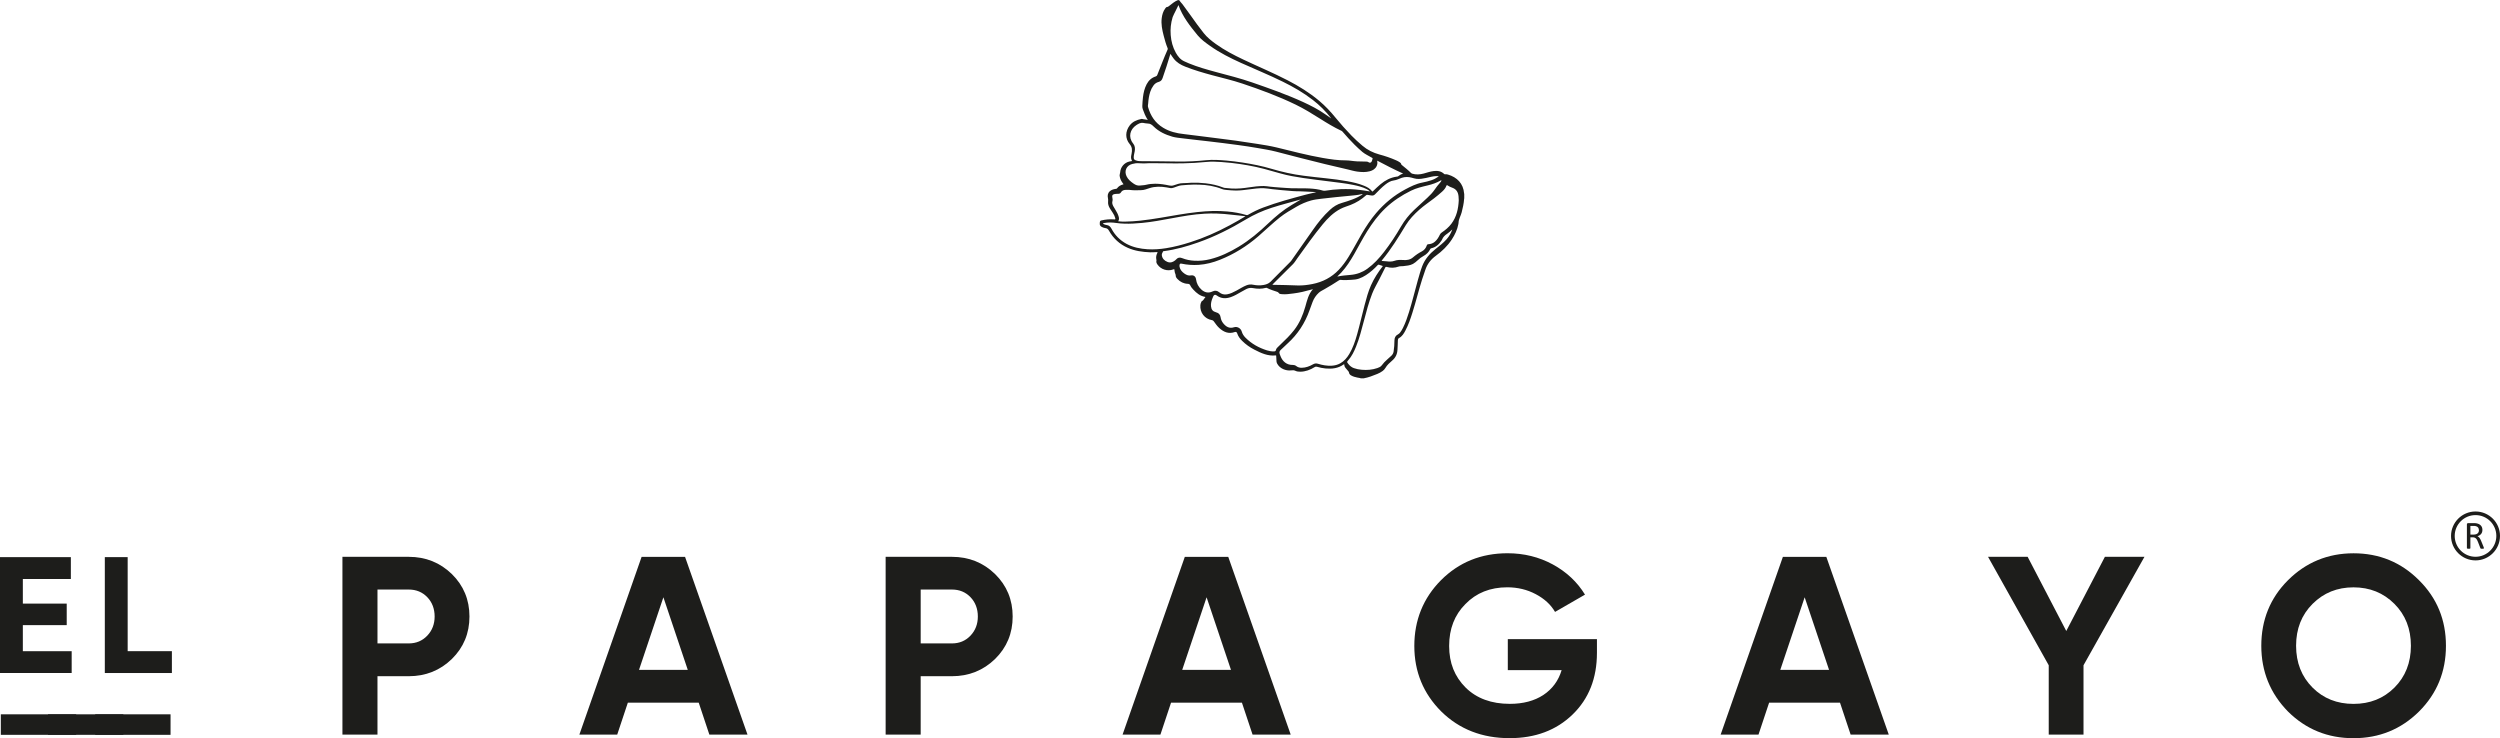 <?xml version="1.0" encoding="UTF-8"?>
<svg xmlns="http://www.w3.org/2000/svg" viewBox="0 0 580.03 171.26">
  <defs>
    <style>.d{fill:#1d1d1b;}</style>
  </defs>
  <g id="a"></g>
  <g id="b">
    <g id="c">
      <g>
        <g>
          <g>
            <g>
              <path class="d" d="M17.67,170.49H.19v-4.76H17.67v4.76Z"></path>
              <path class="d" d="M28.62,170.49H11.14v-4.76H28.62v4.76Z"></path>
              <path class="d" d="M39.56,170.49H22.09v-4.76h17.48v4.76Z"></path>
            </g>
            <g>
              <path class="d" d="M79.45,129.19h15.38c3.93,0,7.27,1.34,10.02,4.01,2.71,2.67,4.07,5.95,4.07,9.84s-1.36,7.17-4.07,9.84c-2.75,2.67-6.09,4.01-10.02,4.01h-7.25v13.55h-8.13v-41.24Zm8.13,20.09h7.25c1.73,0,3.16-.6,4.3-1.8,1.14-1.2,1.71-2.68,1.71-4.45s-.57-3.3-1.71-4.48c-1.14-1.18-2.57-1.77-4.3-1.77h-7.25v12.49Z"></path>
              <path class="d" d="M173.42,170.44h-8.84l-2.47-7.42h-16.44l-2.47,7.42h-8.78l14.44-41.24h10.08l14.49,41.24Zm-19.5-31.88l-5.66,16.85h11.31l-5.66-16.85Z"></path>
              <path class="d" d="M205.48,129.19h15.38c3.93,0,7.27,1.34,10.02,4.01,2.71,2.67,4.07,5.95,4.07,9.84s-1.36,7.17-4.07,9.84c-2.75,2.67-6.09,4.01-10.02,4.01h-7.25v13.55h-8.13v-41.24Zm8.13,20.09h7.25c1.73,0,3.16-.6,4.3-1.8,1.14-1.2,1.71-2.68,1.71-4.45s-.57-3.3-1.71-4.48c-1.14-1.18-2.57-1.77-4.3-1.77h-7.25v12.49Z"></path>
              <path class="d" d="M299.45,170.44h-8.84l-2.47-7.42h-16.44l-2.47,7.42h-8.78l14.44-41.24h10.08l14.49,41.24Zm-19.5-31.88l-5.66,16.85h11.31l-5.66-16.85Z"></path>
              <path class="d" d="M349.83,148.28h20.68v3.18c0,5.89-1.88,10.67-5.66,14.32-3.77,3.65-8.64,5.48-14.61,5.48-6.36,0-11.65-2.06-15.85-6.19-4.16-4.16-6.25-9.23-6.25-15.2s2.06-11.1,6.19-15.26c4.16-4.16,9.31-6.25,15.44-6.25,3.81,0,7.31,.87,10.49,2.59,3.18,1.73,5.68,4.07,7.48,7.01l-6.95,4.01c-.98-1.69-2.47-3.06-4.48-4.12-2-1.06-4.2-1.59-6.6-1.59-3.97,0-7.21,1.3-9.72,3.89-2.51,2.51-3.77,5.75-3.77,9.72s1.28,7.11,3.83,9.66c2.55,2.51,5.97,3.77,10.25,3.77,3.1,0,5.69-.69,7.78-2.06,2.08-1.38,3.5-3.3,4.24-5.77h-12.49v-7.19Z"></path>
              <path class="d" d="M438.21,170.44h-8.84l-2.47-7.42h-16.44l-2.47,7.42h-8.78l14.44-41.24h10.08l14.49,41.24Zm-19.5-31.88l-5.66,16.85h11.31l-5.66-16.85Z"></path>
              <path class="d" d="M488.35,129.19h9.19l-14.14,25.16v16.08h-8.07v-16.08l-14.08-25.16h9.19l8.96,17.21,8.96-17.21Z"></path>
              <path class="d" d="M561.24,165.08c-4.16,4.12-9.23,6.19-15.2,6.19s-11.04-2.06-15.2-6.19c-4.12-4.2-6.19-9.29-6.19-15.26s2.06-11.08,6.19-15.2,9.23-6.25,15.2-6.25,11.04,2.08,15.2,6.25c4.16,4.12,6.25,9.19,6.25,15.2s-2.08,11.1-6.25,15.26Zm-24.69-5.54c2.51,2.51,5.67,3.77,9.49,3.77s6.97-1.26,9.49-3.77c2.55-2.55,3.83-5.79,3.83-9.72s-1.28-7.17-3.83-9.72c-2.55-2.55-5.71-3.83-9.49-3.83s-6.93,1.28-9.49,3.83c-2.55,2.55-3.83,5.79-3.83,9.72s1.28,7.17,3.83,9.72Z"></path>
            </g>
            <g>
              <path class="d" d="M5.3,145.05v6.03h11.33v5.07H0v-26.89H16.44v5.07H5.3v5.72H15.48v4.99H5.3Z"></path>
              <path class="d" d="M29.62,129.26v21.82h10.26v5.07h-15.56v-26.89h5.3Z"></path>
            </g>
          </g>
          <g>
            <path class="d" d="M572.46,127.28s.07,.02,.12,.03c.05,0,.11,.01,.19,.01s.14,0,.19-.01c.05,0,.09-.02,.12-.03,.03-.01,.05-.03,.06-.04,.01-.02,.02-.04,.02-.06v-2.52h.53c.18,0,.33,.03,.46,.08,.13,.05,.24,.13,.33,.22,.09,.1,.18,.21,.24,.34,.07,.13,.13,.28,.2,.44l.54,1.39s.03,.07,.04,.09c.02,.02,.04,.04,.07,.06,.03,.01,.07,.02,.12,.03,.05,0,.11,0,.19,0,.09,0,.16,0,.22,0,.06,0,.1-.01,.13-.03,.03-.01,.05-.03,.06-.05,0-.02,.01-.04,.01-.06s0-.06-.02-.1c-.01-.04-.04-.12-.08-.23l-.53-1.3c-.06-.15-.12-.28-.18-.4-.06-.12-.12-.22-.19-.32-.07-.09-.14-.17-.22-.24-.08-.07-.17-.12-.27-.16,.17-.06,.33-.14,.47-.22,.14-.09,.26-.19,.36-.31,.1-.12,.18-.26,.23-.42,.05-.16,.08-.33,.08-.53s-.03-.39-.09-.56c-.06-.17-.15-.32-.27-.45-.12-.13-.27-.24-.44-.33-.18-.08-.38-.15-.61-.19-.08,0-.17-.02-.27-.03-.1,0-.22-.01-.37-.01h-1.26c-.07,0-.14,.02-.2,.07-.06,.05-.09,.13-.09,.25v5.48s0,.05,.02,.06c.01,.02,.03,.03,.06,.04Zm.7-5.26h.66c.15,0,.28,0,.38,.01,.1,0,.18,.02,.26,.05,.24,.07,.42,.19,.52,.35,.1,.16,.16,.36,.16,.59,0,.14-.02,.28-.07,.4-.05,.12-.12,.23-.22,.32-.1,.09-.23,.16-.38,.21-.15,.05-.33,.08-.54,.08h-.77v-1.99Z"></path>
            <path class="d" d="M574.35,130.02c3.13,0,5.68-2.55,5.68-5.68s-2.55-5.67-5.68-5.67-5.68,2.55-5.68,5.67,2.55,5.68,5.68,5.68Zm0-10.51c2.67,0,4.83,2.17,4.83,4.83s-2.17,4.84-4.83,4.84-4.83-2.17-4.83-4.84,2.17-4.83,4.83-4.83Z"></path>
          </g>
        </g>
        <path class="d" d="M315.66,87.73c-.5-.09-1-.16-1.49-.32-.26-.09-.52-.19-.75-.34-.23-.15-.39-.34-.43-.61-.02-.13-.08-.24-.17-.34-.18-.21-.34-.43-.53-.63-.22-.24-.38-.5-.39-.83,0-.16-.06-.18-.19-.09-1.25,.9-2.67,1.05-4.16,.92-.69-.06-1.35-.21-2.01-.4-.2-.06-.35-.02-.52,.08-1.02,.63-2.12,1.06-3.35,1.07-.39,0-.78-.04-1.13-.21-.33-.16-.64-.14-.98-.1-1.19,.15-2.67-.41-3.27-1.62-.1-.21-.15-.41-.14-.66,.02-.36-.07-.73-.06-1.11,0-.1-.07-.09-.14-.08-1.8,.19-3.36-.54-4.9-1.33-1.06-.54-2.03-1.22-2.88-2.07-.5-.5-.91-1.04-1.13-1.73-.08-.27-.3-.39-.54-.3-1.42,.51-2.57,.02-3.61-.92-.52-.46-.89-1.05-1.3-1.59-.11-.14-.22-.22-.41-.25-1.69-.28-2.83-1.77-2.68-3.48,.02-.27,.11-.54,.24-.78,.03-.06,.06-.13,.12-.15,.37-.16,.47-.56,.73-.81,.08-.07,.12-.15-.04-.18-1.12-.2-1.94-.87-2.68-1.67-.28-.3-.55-.62-.72-1-.13-.26-.29-.34-.57-.35-.95-.04-1.76-.44-2.41-1.13-.24-.25-.44-.54-.4-.93,0-.06-.04-.14-.07-.2-.11-.29-.2-.58-.21-.89-.01-.27-.04-.28-.28-.19-1.34,.49-2.85,.02-3.66-1.13-.19-.27-.34-.55-.24-.9,.03-.1-.02-.22-.04-.33-.09-.51,0-1,.24-1.45,.09-.17,.08-.22-.12-.21-.51,.01-1.01,.07-1.52,.05-1.8-.07-3.57-.31-5.23-1.05-1.88-.83-3.32-2.15-4.33-3.94-.2-.36-.43-.59-.86-.63-.25-.02-.5-.12-.74-.23-.27-.12-.48-.3-.55-.6v-.44s.03-.08,.03-.12c0-.24,.12-.33,.35-.39,.98-.23,1.97-.31,2.98-.24,.26,.02,.3-.05,.23-.3-.11-.43-.31-.83-.56-1.2-.23-.36-.48-.71-.7-1.08-.29-.48-.46-1-.4-1.57,.03-.28,.02-.54-.04-.81-.12-.6-.04-1.16,.46-1.59,.38-.32,.83-.45,1.31-.52,.13-.02,.26-.02,.35-.14,.35-.48,.83-.75,1.4-.9,.03,0,.08-.01,.09-.07-.07-.09-.13-.17-.2-.27-.36-.49-.6-1.02-.69-1.63-.04-.3,.1-.55,.12-.83,.08-1.21,.93-2.22,2.11-2.51,.21-.05,.43-.08,.66-.12-.09-.18-.17-.34-.21-.53-.08-.4,0-.79,.09-1.17,.17-.82,.15-1.53-.45-2.25-1.07-1.28-1.01-2.95,0-4.29,.69-.91,1.66-1.3,2.72-1.52,.08-.02,.16-.01,.24,.01,.39,.12,.81,.07,1.25,.25-.06-.11-.08-.16-.11-.21-.44-.72-.77-1.49-1.04-2.29-.09-.25-.13-.5-.12-.76,.04-.68,.06-1.35,.15-2.03,.13-1.06,.36-2.08,.86-3.03,.47-.89,1.15-1.51,2.11-1.81,.18-.06,.28-.16,.35-.33,.79-1.97,1.53-3.96,2.4-5.9,.05-.11,.05-.21,0-.33-.39-.93-.66-1.91-.91-2.88-.35-1.35-.64-2.7-.45-4.11,.1-.79,.32-1.55,.8-2.2,.11-.15,.22-.34,.41-.35,.23-.02,.38-.15,.54-.28,.63-.49,1.24-1.02,1.99-1.32h.29c.22,.35,.53,.63,.78,.95,1.17,1.54,2.26,3.15,3.41,4.71,.49,.67,1,1.33,1.51,1.98,.8,1.02,1.8,1.8,2.84,2.55,1.99,1.43,4.15,2.55,6.36,3.6,3.41,1.62,6.91,3.07,10.27,4.81,2.61,1.35,5.09,2.88,7.34,4.77,1.4,1.18,2.65,2.51,3.8,3.93,1.17,1.43,2.39,2.8,3.67,4.12,.8,.83,1.66,1.6,2.54,2.35,1.16,.99,2.47,1.64,3.94,2.04,1.32,.35,2.63,.8,3.88,1.35,.29,.13,.57,.27,.83,.45,.17,.11,.32,.24,.36,.46,.02,.11,.11,.16,.18,.22,.73,.59,1.46,1.17,2.12,1.84,.06,.06,.14,.1,.23,.13,.9,.27,1.8,.21,2.69-.03,.75-.21,1.5-.47,2.28-.57,.91-.12,1.76,0,2.46,.67,.08,.07,.15,.1,.26,.08,.21-.03,.42,0,.62,.06,2.12,.63,3.57,2.08,3.75,4.38,0,.04,.02,.08,.03,.12v1.02s-.03,.09-.03,.14c-.06,1.05-.31,2.07-.56,3.09-.21,.83-.71,1.56-.73,2.44,0,.1-.03,.19-.04,.29-.25,1.31-.8,2.48-1.53,3.59-.98,1.5-2.25,2.72-3.69,3.77-1.16,.84-2.01,1.92-2.46,3.31-.23,.72-.5,1.43-.73,2.16-.81,2.55-1.43,5.14-2.24,7.69-.45,1.44-.94,2.87-1.65,4.21-.36,.69-.76,1.35-1.49,1.74-.19,.1-.25,.31-.25,.52,0,.72-.06,1.43-.09,2.15-.04,1.06-.46,1.89-1.25,2.56-.58,.5-1.16,1.01-1.55,1.69-.16,.29-.39,.51-.65,.71-.38,.28-.79,.5-1.23,.68-1.02,.42-2.05,.82-3.15,1.02h-.78ZM271.56,12.48c-.03,.1-.05,.15-.07,.2-.52,1.83-1.14,3.62-1.75,5.41-.16,.48-.43,.79-.93,.92-.49,.13-.89,.41-1.19,.83-.33,.45-.58,.93-.75,1.46-.29,.88-.42,1.79-.48,2.71-.02,.27-.11,.55-.03,.82,.57,2.04,1.66,3.69,3.51,4.81,1.48,.9,3.11,1.29,4.82,1.47,1.21,.13,2.42,.3,3.62,.45,1.37,.17,2.73,.34,4.1,.52,1.42,.18,2.85,.35,4.27,.55,1.69,.24,3.38,.5,5.07,.76,1.47,.23,2.95,.46,4.4,.81,3.58,.87,7.15,1.82,10.78,2.45,1.78,.31,3.57,.57,5.38,.56,.36,0,.72,.04,1.08,.08,.5,.06,.99,.13,1.49,.15,.73,.04,1.45,.04,2.18,.05,.16,0,.3,.04,.43,.13,.33,.24,.66,.14,.8-.24,.04-.11,.07-.21,.1-.32,.1-.4,.18-.31-.23-.55-.7-.41-1.44-.74-2.07-1.26-.63-.53-1.23-1.1-1.82-1.68-.96-.96-1.87-1.96-2.76-2.99-.08-.09-.16-.18-.28-.23-1.73-.81-3.36-1.8-4.97-2.82-1.84-1.16-3.68-2.3-5.64-3.25-4-1.94-8.17-3.48-12.38-4.89-2.3-.77-4.66-1.31-7-1.94-2.11-.57-4.21-1.18-6.25-1.99-1.04-.41-1.97-.95-2.67-1.85-.27-.35-.52-.72-.78-1.14Zm44.63,32.62c-.15-.03-.26-.07-.38-.04-.85,.22-1.74,.27-2.61,.36-1.06,.12-2.12,.2-3.18,.31-1.15,.12-2.29,.24-3.44,.38-.81,.1-1.62,.19-2.41,.41-1.17,.33-2.28,.81-3.33,1.42-1.32,.77-2.67,1.52-3.87,2.48-1.73,1.38-3.32,2.92-4.99,4.37-2.69,2.33-5.66,4.18-8.96,5.49-1.58,.63-3.21,1.05-4.9,1.17-1.34,.09-2.68,0-4-.28-.27-.06-.41,.03-.45,.3-.03,.15-.02,.3,.01,.46,.14,.69,.58,1.16,1.13,1.55,.45,.31,.93,.53,1.5,.42,.62-.12,1.1,.25,1.18,.87,.13,.98,.56,1.82,1.31,2.47,.75,.65,1.6,.82,2.52,.38,.56-.27,1.07-.22,1.55,.19,.52,.44,1.13,.6,1.81,.48,.8-.13,1.51-.5,2.22-.88,.76-.41,1.48-.89,2.29-1.21,.5-.2,1.01-.25,1.54-.14,.78,.16,1.57,.2,2.36,.07,.62-.1,1.22-.3,1.68-.75,1.55-1.54,3.08-3.09,4.61-4.64,.08-.08,.15-.17,.22-.26,1.67-2.37,3.35-4.73,5-7.12,1.17-1.69,2.45-3.29,3.97-4.68,.8-.74,1.7-1.3,2.76-1.6,.83-.23,1.65-.51,2.46-.81,.83-.31,1.62-.71,2.42-1.18Zm3.34-7.83c0,.24,.06,.43,.04,.64-.03,.2-.06,.4-.15,.58-.32,.71-.92,1.06-1.63,1.25-.94,.25-1.89,.2-2.83,.08-.76-.1-1.5-.32-2.24-.5-1.77-.43-3.55-.82-5.32-1.25-3.8-.92-7.57-1.91-11.35-2.89-1.4-.36-2.83-.58-4.25-.83-1.52-.26-3.04-.5-4.56-.7-1.15-.15-2.3-.31-3.45-.45-1.16-.15-2.32-.28-3.48-.42-.91-.11-1.83-.2-2.74-.31-1.08-.12-2.16-.24-3.24-.38-.78-.1-1.57-.16-2.33-.38-1.62-.47-3.12-1.16-4.34-2.36-.4-.4-.78-.7-1.38-.69-.36,0-.72-.1-1.08-.15-.61-.08-1.09,.22-1.57,.53-1.44,.96-1.94,2.74-.74,4.23,.45,.55,.5,1.17,.38,1.83-.08,.46-.22,.91-.23,1.38,0,.43,.1,.59,.51,.74,.31,.11,.62,.17,.95,.17,2.96,0,5.91,.06,8.87,.09,2.16,.02,4.32-.08,6.48-.31,1.59-.16,3.18-.04,4.76,.09,1.24,.11,2.48,.27,3.72,.46,2.25,.35,4.48,.79,6.66,1.44,2.45,.73,4.93,1.29,7.46,1.61,1.72,.22,3.44,.41,5.16,.59,1.68,.18,3.35,.39,5,.69,1.29,.24,2.58,.52,3.8,1.02,.73,.29,1.43,.65,1.92,1.3,.11,.15,.18,.03,.25-.04,.57-.54,1.13-1.09,1.73-1.59,1.08-.9,2.28-1.54,3.69-1.75,.13-.02,.28,0,.39-.09,.33-.27,.69-.49,1.16-.63-2.08-.93-4.05-1.96-6.04-3.01Zm1.31,24.45c-.3-.1-.58-.18-.86-.29-.15-.06-.23-.03-.34,.08-.4,.43-.82,.85-1.27,1.23-.93,.79-1.91,1.49-3.07,1.9-.56,.19-1.13,.26-1.71,.28-.71,.03-1.42,.1-2.13,.05-.26-.02-.55-.1-.8,.07-1.09,.74-2.23,1.39-3.37,2.06-.44,.26-.93,.47-1.31,.82-.65,.6-1.14,1.32-1.45,2.15-.24,.64-.48,1.29-.71,1.93-1.06,3-2.75,5.58-5.11,7.71-.54,.49-1.06,.99-1.59,1.5-.29,.28-.35,.59-.2,.96,.07,.16,.13,.33,.19,.5,.45,1.15,1.38,2.04,2.85,2,.28,0,.54,.07,.77,.25,.37,.3,.82,.42,1.29,.41,.93-.02,1.79-.33,2.59-.79,.39-.23,.76-.27,1.18-.14,1.03,.32,2.08,.51,3.17,.45,.7-.04,1.37-.2,1.99-.55,.91-.51,1.56-1.27,2.09-2.15,.85-1.42,1.37-2.97,1.82-4.55,.64-2.27,1.14-4.57,1.75-6.84,.41-1.55,.82-3.11,1.48-4.58,.71-1.59,1.65-3.05,2.75-4.45Zm12.95-20.79c-.06-.03-.09-.05-.12-.05-.14,0-.29-.02-.44-.02-.8,.01-1.56,.26-2.33,.42-.73,.15-1.45,.29-2.2,.22-.4-.04-.77-.17-1.15-.27-.77-.21-1.53-.23-2.31,.02-.62,.2-1.18,.54-1.87,.62-.69,.08-1.35,.47-1.92,.92-.88,.68-1.64,1.49-2.41,2.28-.26,.27-.55,.35-.9,.28-.29-.05-.59-.08-.88-.14-.13-.02-.21,.01-.3,.09-1.07,.97-2.27,1.72-3.62,2.25-.77,.3-1.58,.52-2.32,.91-1.66,.86-2.97,2.17-4.13,3.58-2.08,2.52-3.97,5.2-5.88,7.86-.33,.46-.62,.97-1.02,1.38-1.53,1.54-3.08,3.06-4.62,4.59-.05,.05-.14,.09-.13,.19,.02,0,.03,.02,.05,.02,1.95,0,3.91,.1,5.86,.15,1.13,.03,2.24-.12,3.34-.33,2.39-.47,4.44-1.54,6.12-3.3,.86-.9,1.59-1.91,2.25-2.97,1.1-1.76,2.04-3.62,3.09-5.4,.99-1.68,2.06-3.31,3.32-4.79,1.91-2.24,4.14-4.1,6.75-5.49,1.26-.67,2.53-1.32,3.96-1.59,.71-.14,1.42-.31,2.11-.54,.61-.2,1.16-.51,1.71-.88Zm-74.36,10.41c.54,.06,1.03,.09,1.53,.08,1.19-.01,2.37-.1,3.55-.22,1.6-.17,3.2-.42,4.79-.68,2.81-.47,5.6-1,8.43-1.31,1.25-.14,2.51-.23,3.76-.26,1.1-.02,2.19,.03,3.29,.12,1.49,.13,2.96,.39,4.39,.82,.14,.04,.26,.03,.39-.05,1.13-.65,2.29-1.23,3.51-1.68,3.24-1.22,6.59-2.12,9.93-3.01,.79-.21,1.58-.36,2.39-.55-.15-.02-.27-.04-.4-.05-1.2-.05-2.4-.14-3.6-.17-.5-.01-1,0-1.5-.05-.87-.07-1.73-.14-2.6-.22-.71-.07-1.43-.14-2.14-.22-.64-.07-1.28-.2-1.92-.22-1.15-.04-2.28,.12-3.42,.27-1.04,.13-2.08,.29-3.13,.27-.65-.01-1.29-.06-1.93-.12-.41-.04-.83-.07-1.23-.23-1.74-.69-3.55-.98-5.41-1.02-.86-.02-1.73-.01-2.59,.05-.5,.04-1,.07-1.49,.12-.59,.07-1.12,.35-1.68,.52-.26,.08-.53,.16-.81,.11-.29-.05-.59-.11-.88-.16-1.32-.22-2.63-.25-3.93,.16-.63,.2-1.25,.47-1.94,.48-.7,0-1.4,.07-2.1,0-.49-.05-.98-.11-1.47-.07-.46,.03-.89,.11-1.15,.59-.12,.23-.37,.33-.64,.33-.27,0-.53,0-.8,.05-.51,.09-.67,.3-.55,.81,.06,.28,.1,.55,.02,.84-.12,.4,0,.77,.17,1.12,.16,.31,.34,.6,.53,.9,.32,.51,.6,1.03,.76,1.62,.09,.35,.11,.68-.13,1.03Zm77.52,1.89c-.38,.36-.75,.72-1.18,1-.53,.35-.97,.76-1.2,1.37-.03,.07-.07,.13-.11,.19-.57,.89-1.31,1.57-2.38,1.81-.11,.02-.19,.08-.24,.18-.34,.72-.89,1.24-1.58,1.62-.49,.27-.94,.6-1.34,.99-.33,.32-.69,.61-1.09,.84-.72,.39-1.52,.42-2.29,.52-.34,.05-.72-.02-1.03,.1-.92,.33-1.83,.35-2.76,.09-.21-.06-.3,0-.39,.19-.44,.89-.9,1.77-1.34,2.66-.56,1.11-1.21,2.18-1.66,3.34-.81,2.07-1.36,4.22-1.93,6.37-.53,1.99-1.03,3.99-1.8,5.9-.46,1.14-.99,2.25-1.82,3.18-.35,.4-.34,.39-.02,.81,.35,.46,.77,.82,1.32,1.02,.59,.21,1.19,.33,1.82,.38,1.24,.11,2.45,.02,3.63-.39,.38-.13,.77-.29,1.02-.63,.37-.51,.81-.96,1.29-1.38,.32-.28,.64-.56,.95-.86,.28-.27,.46-.59,.52-.99,.14-.85,.18-1.7,.19-2.55,.01-.63,.24-1.13,.84-1.42,.21-.1,.36-.27,.5-.45,.25-.33,.46-.68,.64-1.05,.59-1.17,1.01-2.41,1.4-3.66,.76-2.43,1.35-4.92,2.04-7.37,.32-1.11,.62-2.23,1.03-3.3,.62-1.6,1.7-2.86,3.03-3.92,.91-.73,1.85-1.43,2.63-2.32,.59-.67,1.02-1.42,1.31-2.26Zm-19.1-8.81c-.25-.24-.47-.41-.73-.53-1-.5-2.07-.77-3.16-.99-1.79-.37-3.6-.55-5.41-.79-2.07-.27-4.14-.5-6.21-.81-1.76-.26-3.52-.56-5.24-1.05-2.5-.72-5-1.45-7.58-1.89-1.27-.22-2.54-.42-3.83-.56-.79-.09-1.57-.15-2.36-.21-1.16-.08-2.33-.13-3.48-.01-1.82,.19-3.63,.28-5.46,.32-2.49,.05-4.97-.06-7.46-.04-.13,0-.26,0-.39,.01-.75,.05-1.51,.08-2.25,.01-.56-.06-1.09,.03-1.62,.17-1.31,.35-1.89,1.61-1.3,2.84,.35,.74,.96,1.24,1.62,1.7,.48,.33,.95,.54,1.55,.45,.46-.06,.93-.05,1.39-.17,.69-.17,1.4-.24,2.11-.24,1.1,0,2.19,.18,3.26,.41,.35,.08,.66,.07,1-.04,.71-.23,1.4-.51,2.18-.5,.63,.01,1.25-.08,1.88-.1,1.12-.04,2.24,0,3.36,.13,1.39,.16,2.75,.45,4.06,.97,.1,.04,.2,.08,.3,.09,.56,.06,1.12,.12,1.69,.15,1.33,.07,2.64-.05,3.95-.26,1.15-.18,2.32-.32,3.49-.32,.49,0,.98,.1,1.47,.15,.77,.07,1.54,.16,2.31,.2,.9,.06,1.8,.14,2.7,.17,1.37,.05,2.74-.03,4.12,.05,1.06,.06,2.1,.18,3.12,.49,.18,.05,.35,.05,.52,.03,1.2-.18,2.4-.32,3.61-.36,.77-.03,1.53-.02,2.3,0,.68,.02,1.37,.1,2.05,.17,.79,.09,1.58,.21,2.43,.36Zm-13.21,22.67c-.08,.02-.15,.04-.23,.06-.76,.19-1.51,.41-2.27,.58-.66,.15-1.33,.26-2,.35-.92,.12-1.84,.26-2.77,.17-.25-.03-.54-.03-.69-.28-.09-.14-.19-.2-.33-.25-.81-.27-1.63-.52-2.4-.91-.09-.04-.16-.05-.26-.02-.98,.26-1.97,.25-2.95,.06-.56-.11-1.07-.04-1.57,.21-.42,.22-.84,.45-1.25,.69-.76,.44-1.52,.89-2.35,1.18-1.16,.4-2.26,.38-3.29-.39-.33-.25-.62-.17-.79,.21-.11,.24-.21,.47-.29,.72-.18,.52-.29,1.06-.23,1.61,.09,.78,.41,1.17,1.18,1.38,.6,.16,.95,.52,1.04,1.13,.08,.55,.3,1.04,.65,1.46,.64,.77,1.39,1.23,2.46,.88,.76-.24,1.58,.23,1.8,.99,.16,.58,.48,1.04,.89,1.45,1.4,1.4,3.08,2.33,4.96,2.92,.53,.17,1.08,.26,1.64,.24,.23,0,.4-.07,.45-.34,.04-.23,.19-.43,.36-.59,.24-.23,.47-.46,.71-.69,1.11-1.05,2.2-2.11,3.14-3.32,1.27-1.63,2.04-3.49,2.6-5.45,.41-1.43,.71-2.9,1.78-4.06Zm4.23-39.62c-1.25-1.62-2.68-3.05-4.29-4.29-2.16-1.67-4.5-3.02-6.94-4.22-3.19-1.58-6.48-2.9-9.72-4.37-2.5-1.13-4.94-2.36-7.18-3.95-1.04-.74-2.09-1.49-2.9-2.48-1.75-2.14-3.47-4.3-4.42-6.98-.41,.94-.94,1.81-1.33,2.75-.01,.03-.02,.06-.03,.09-.41,1.34-.55,2.71-.44,4.11,.11,1.44,.47,2.82,1.17,4.08,.49,.87,1.09,1.65,2.05,2.05,.34,.15,.68,.31,1.02,.45,2.02,.83,4.12,1.42,6.22,1.99,2.82,.76,5.65,1.46,8.42,2.42,4,1.39,8,2.79,11.86,4.56,1.8,.83,3.56,1.73,5.18,2.88,.44,.31,.89,.61,1.33,.92Zm-19.89,22.71c-.16-.02-.27-.05-.38-.06-.98-.1-1.96-.2-2.93-.31-1.11-.13-2.21-.23-3.33-.26-.94-.03-1.89-.03-2.83,.03-1.3,.07-2.59,.22-3.87,.41-2.42,.37-4.81,.88-7.22,1.27-1.14,.19-2.28,.35-3.43,.46-.69,.07-1.38,.12-2.07,.15-1.32,.07-2.64,.05-3.96-.14-.94-.14-1.88-.16-2.82,.02-.08,.02-.18,0-.2,.1-.02,.11,.1,.13,.18,.17,.21,.09,.43,.16,.65,.19,.52,.07,.84,.36,1.09,.82,.81,1.54,1.99,2.73,3.53,3.56,1.52,.81,3.17,1.13,4.86,1.24,1.45,.09,2.89-.02,4.32-.25,1.89-.3,3.74-.79,5.56-1.37,3.18-1,6.22-2.35,9.16-3.93,1.23-.66,2.44-1.35,3.69-2.11Zm45.46-8.35c-.1-.03-.15,.02-.21,.06-.93,.53-1.92,.87-2.96,1.12-1.33,.32-2.66,.62-3.91,1.24-2.18,1.08-4.19,2.39-5.95,4.08-1.65,1.58-3,3.4-4.21,5.33-1.08,1.73-2.02,3.55-3.03,5.33-.86,1.51-1.79,2.95-2.97,4.24-.29,.31-.59,.61-.92,.91,.06,0,.08,.02,.1,.01,.98-.21,1.98-.28,2.97-.37,1.43-.12,2.72-.59,3.88-1.42,1.51-1.08,2.75-2.44,3.88-3.9,1.46-1.88,2.76-3.87,3.95-5.92,.83-1.42,1.82-2.67,3.01-3.8,1.03-.97,2.1-1.92,3.13-2.89,.59-.56,1.17-1.14,1.63-1.82,.41-.59,.84-1.17,1.33-1.7,.13-.14,.25-.29,.26-.5Zm4.01,4.65c-.01-.31-.02-.61-.05-.92-.09-.94-.48-1.64-1.41-1.99-.41-.15-.82-.32-1.17-.57-.13-.1-.17-.05-.22,.07-.21,.57-.58,1.01-1.03,1.41-.6,.53-1.21,1.05-1.84,1.53-1.16,.89-2.38,1.7-3.47,2.68-1.17,1.05-2.25,2.17-3.08,3.52-1.71,2.82-3.44,5.64-5.56,8.19-.03,.03-.09,.07-.04,.12,.03,.03,.09,.03,.13,.03,.33,.03,.66,.05,.99,.08,.61,.07,1.23,.11,1.82-.11,.67-.25,1.36-.23,2.05-.19,.83,.06,1.62-.05,2.27-.62,.63-.54,1.3-1,2.04-1.38,.57-.3,.95-.77,1.15-1.38,.06-.2,.18-.27,.39-.29,.56-.03,1.07-.21,1.5-.59,.52-.45,.86-1.02,1.15-1.63,.1-.21,.24-.37,.44-.5,.84-.56,1.6-1.2,2.22-2.01,1.22-1.62,1.63-3.5,1.72-5.47Zm-36.54-.23c-2.29,.65-4.59,1.22-6.85,1.95-2.1,.68-4.11,1.58-6.01,2.72-3.52,2.11-7.17,3.96-11.04,5.32-2.58,.91-5.19,1.66-7.91,2.02-.09,.01-.22,0-.26,.09-.14,.28-.33,.56-.28,.89,.11,.76,.59,1.24,1.28,1.52,.65,.27,1.23,.1,1.77-.32,.09-.07,.18-.14,.25-.23,.39-.46,.86-.55,1.41-.32,.9,.36,1.84,.55,2.8,.6,1.26,.07,2.5-.05,3.72-.36,2.36-.59,4.52-1.63,6.59-2.88,2.52-1.52,4.75-3.4,6.87-5.42,1.69-1.6,3.45-3.09,5.45-4.28,.73-.44,1.46-.89,2.2-1.31Z"></path>
      </g>
    </g>
  </g>
</svg>
